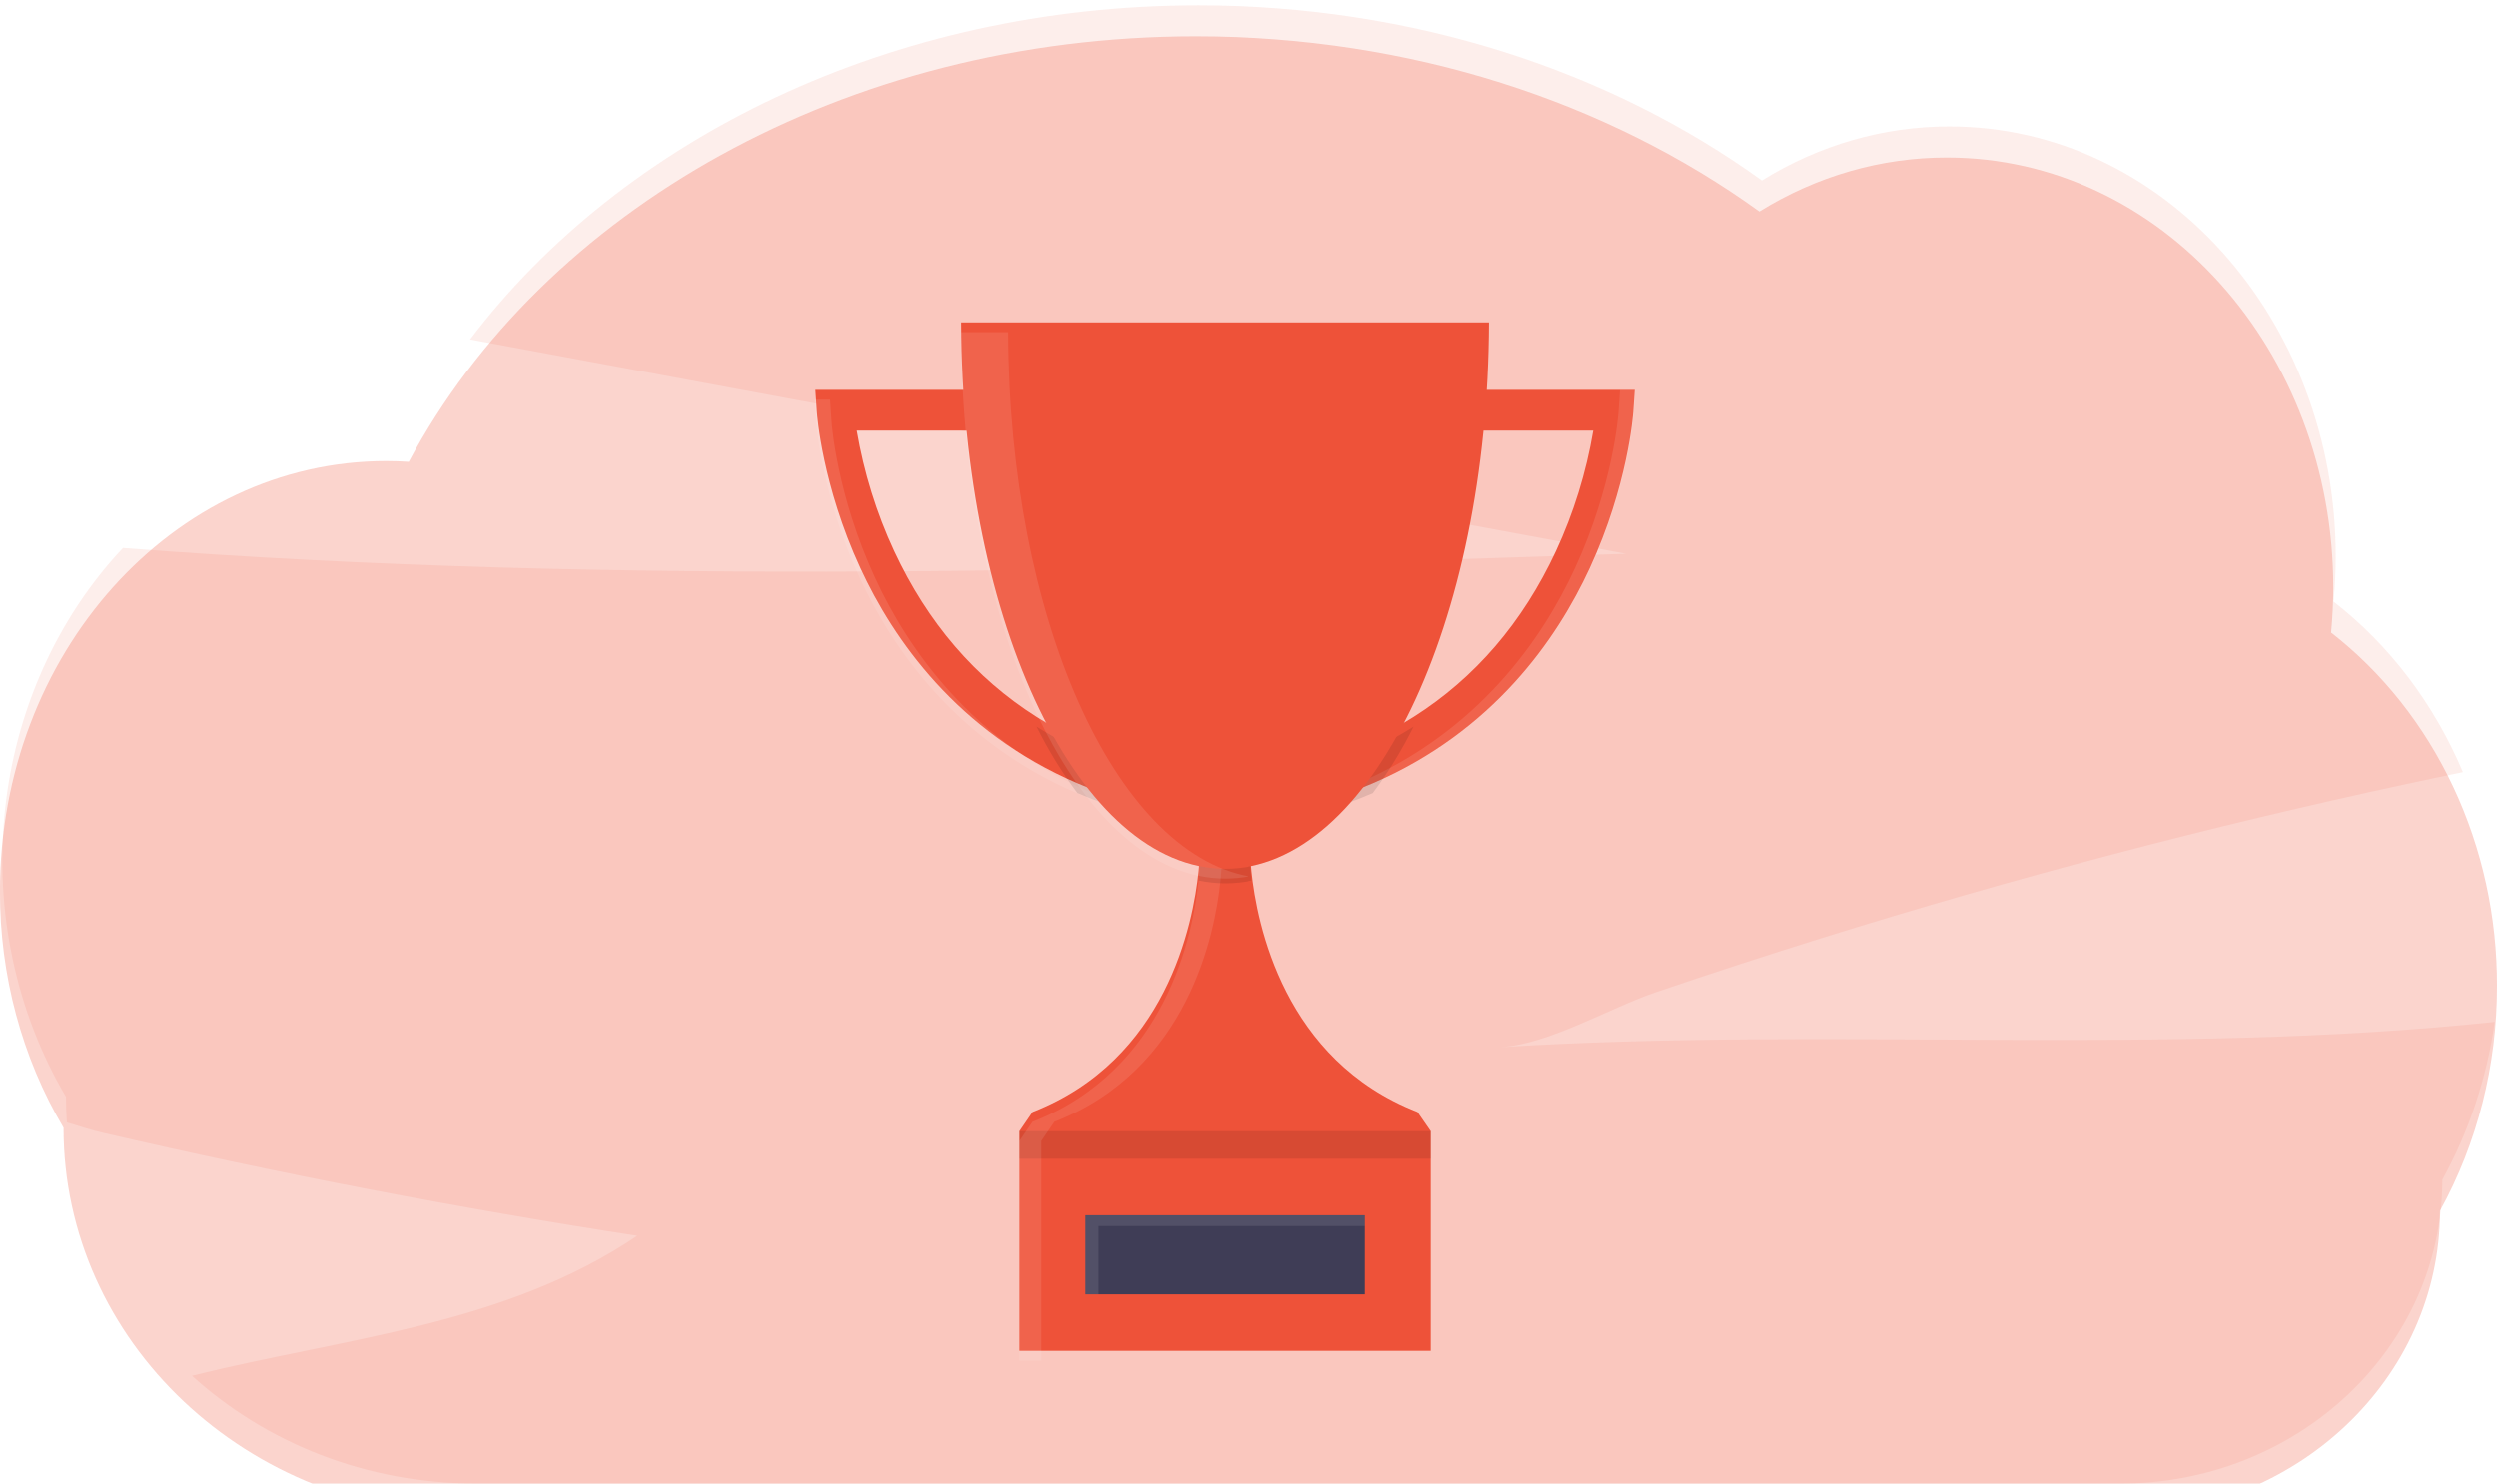 <svg width="281" height="167" viewBox="0 0 281 167" fill="none" xmlns="http://www.w3.org/2000/svg">
<path opacity="0.1" d="M168.924 117.854C174.353 117.514 181.088 113.471 186.325 111.682C192.523 109.571 198.745 107.54 204.993 105.589C226.741 98.794 248.722 93.004 270.937 88.219C273.01 87.771 275.086 87.334 277.166 86.908C273.926 79.222 268.907 72.603 262.61 67.712C262.771 66.029 262.853 64.339 262.856 62.647C262.856 35.906 243.394 14.229 219.379 14.229C211.986 14.22 204.716 16.315 198.28 20.311C181.282 8.033 159.097 0.602 134.824 0.602C100.332 0.602 70.054 15.607 52.897 38.202L133.532 53.16L182.987 62.331C126.607 64.179 70.054 66.015 13.836 61.678C6.416 69.563 1.719 80.033 0.548 91.299C-0.622 102.565 1.807 113.928 7.421 123.445C7.421 124.413 7.458 125.374 7.524 126.326C8.956 126.776 10.339 127.213 11.579 127.499C31.493 132.118 51.535 135.984 71.704 139.097C56.841 149.16 38.741 150.585 21.596 154.846C29.898 162.372 41.173 166.984 53.596 166.984H238.585C258.616 166.984 274.852 151.672 274.852 132.78C277.858 127.337 279.861 121.299 280.747 115.008C243.682 118.938 206.154 115.526 168.924 117.854Z" fill="#EE5239"/>
<g opacity="0.5" filter="url(#filter0_d)">
<path opacity="0.5" d="M281 106.962C281.02 99.176 279.334 91.5 276.085 84.579C272.836 77.659 268.119 71.698 262.332 67.2C262.492 65.518 262.574 63.828 262.578 62.137C262.578 35.396 243.107 13.727 219.101 13.727C211.707 13.718 204.437 15.813 197.999 19.806C181.002 7.523 158.814 0.09 134.541 0.09C95.059 0.09 61.073 19.766 46.002 47.982C45.164 47.928 44.322 47.898 43.472 47.898C19.464 47.898 -0.005 69.576 -0.005 96.316C-0.022 105.761 2.464 115.008 7.148 122.93C7.148 146.989 27.828 166.493 53.326 166.493H238.32C258.348 166.493 274.584 151.178 274.584 132.287C278.797 124.651 281.016 115.89 281 106.962Z" fill="#EE5239"/>
</g>
<g opacity="0.1">
<path opacity="0.1" d="M193.898 30.938L193.591 30.962L193.556 30.989C193.671 30.984 193.786 30.967 193.898 30.938Z" fill="black"/>
</g>
<path d="M183.977 43.88L183.81 46.343C183.785 46.677 183.203 54.639 178.909 63.945C175.225 71.926 168.055 82.321 154.518 88.163C153.462 88.622 152.366 89.05 151.229 89.447L149.962 85.078C153.144 83.978 156.209 82.506 159.104 80.686C166.004 76.312 171.369 70.067 175.109 62.032C177.094 57.754 178.509 53.185 179.31 48.465H163.909V43.88H183.977Z" fill="#EE5239"/>
<path opacity="0.1" d="M152.86 88.166C166.394 82.324 173.567 71.931 177.249 63.95C181.542 54.645 182.127 46.688 182.149 46.348L182.316 43.885H184.035L183.868 46.348C183.846 46.682 183.262 54.645 178.968 63.95C175.284 71.931 168.114 82.324 154.58 88.166C153.523 88.624 152.426 89.053 151.288 89.452L151.121 88.878C151.714 88.646 152.294 88.409 152.86 88.166Z" fill="white"/>
<path d="M125.762 85.078L124.495 89.447C123.357 89.048 122.26 88.619 121.203 88.161C107.669 82.318 100.497 71.926 96.815 63.945C92.521 54.639 91.937 46.682 91.915 46.343L91.748 43.88H111.806V48.465H96.402C97.207 53.186 98.626 57.755 100.615 62.032C104.356 70.067 109.718 76.312 116.618 80.684C119.513 82.505 122.579 83.978 125.762 85.078Z" fill="#EE5239"/>
<path opacity="0.1" d="M122.859 89.266C109.325 83.424 102.152 73.031 98.47 65.05C94.177 55.745 93.592 47.788 93.57 47.448L93.403 44.985H91.684L91.851 47.448C91.873 47.782 92.457 55.745 96.751 65.05C100.435 73.031 107.605 83.424 121.139 89.266C122.196 89.724 123.293 90.153 124.431 90.552L124.598 89.978C124.007 89.746 123.427 89.509 122.859 89.266Z" fill="white"/>
<path d="M161.032 127.316V152.042H114.689V127.316L116.163 125.159C131.181 119.306 134.224 104.042 134.831 98.003C134.921 97.168 134.973 96.329 134.986 95.489H140.716C140.729 96.329 140.781 97.168 140.871 98.003C141.488 104.042 144.531 119.311 159.539 125.159L161.032 127.316Z" fill="#EE5239"/>
<path opacity="0.1" d="M161.032 127.316H114.689V130.418H161.032V127.316Z" fill="black"/>
<path opacity="0.1" d="M118.62 126.259C133.637 120.406 136.681 105.142 137.287 99.103C137.378 98.268 137.429 97.429 137.442 96.589H134.986C134.973 97.429 134.921 98.268 134.831 99.103C134.215 105.142 131.171 120.411 116.163 126.259L114.689 128.416V153.142H117.146V128.416L118.62 126.259Z" fill="white"/>
<path opacity="0.1" d="M125.762 86.177L124.495 90.547C123.356 90.148 122.259 89.719 121.203 89.26C119.466 86.931 117.93 84.427 116.617 81.784C119.513 83.605 122.579 85.078 125.762 86.177Z" fill="black"/>
<path opacity="0.1" d="M149.959 86.177C153.141 85.078 156.206 83.606 159.101 81.786C157.787 84.43 156.252 86.934 154.515 89.266C153.459 89.724 152.363 90.152 151.226 90.55L149.959 86.177Z" fill="black"/>
<path opacity="0.1" d="M140.881 99.103C138.886 99.527 136.836 99.527 134.841 99.103C134.931 98.268 134.983 97.429 134.996 96.589H140.726C140.739 97.429 140.791 98.268 140.881 99.103Z" fill="black"/>
<path d="M108.141 36.284C108.246 70.286 121.51 97.782 137.862 97.782C154.213 97.782 167.475 70.286 167.583 36.284H108.141Z" fill="#EE5239"/>
<path opacity="0.1" d="M113.422 37.385H108.141C108.246 71.386 121.51 98.882 137.862 98.882C138.747 98.88 139.63 98.798 140.502 98.636C125.386 95.863 113.522 69.535 113.422 37.385Z" fill="white"/>
<path d="M153.621 136.781H122.1V145.682H153.621V136.781Z" fill="#3F3D56"/>
<path opacity="0.1" d="M123.573 137.995H153.621V136.781H122.1V145.682H123.573V137.995Z" fill="white"/>
<defs>
<filter id="filter0_d" x="-4.005" y="0.09" width="289.005" height="174.403" filterUnits="userSpaceOnUse" color-interpolation-filters="sRGB">
<feFlood flood-opacity="0" result="BackgroundImageFix"/>
<feColorMatrix in="SourceAlpha" type="matrix" values="0 0 0 0 0 0 0 0 0 0 0 0 0 0 0 0 0 0 127 0"/>
<feOffset dy="4"/>
<feGaussianBlur stdDeviation="2"/>
<feColorMatrix type="matrix" values="0 0 0 0 0 0 0 0 0 0 0 0 0 0 0 0 0 0 0.25 0"/>
<feBlend mode="normal" in2="BackgroundImageFix" result="effect1_dropShadow"/>
<feBlend mode="normal" in="SourceGraphic" in2="effect1_dropShadow" result="shape"/>
</filter>
</defs>
</svg>
